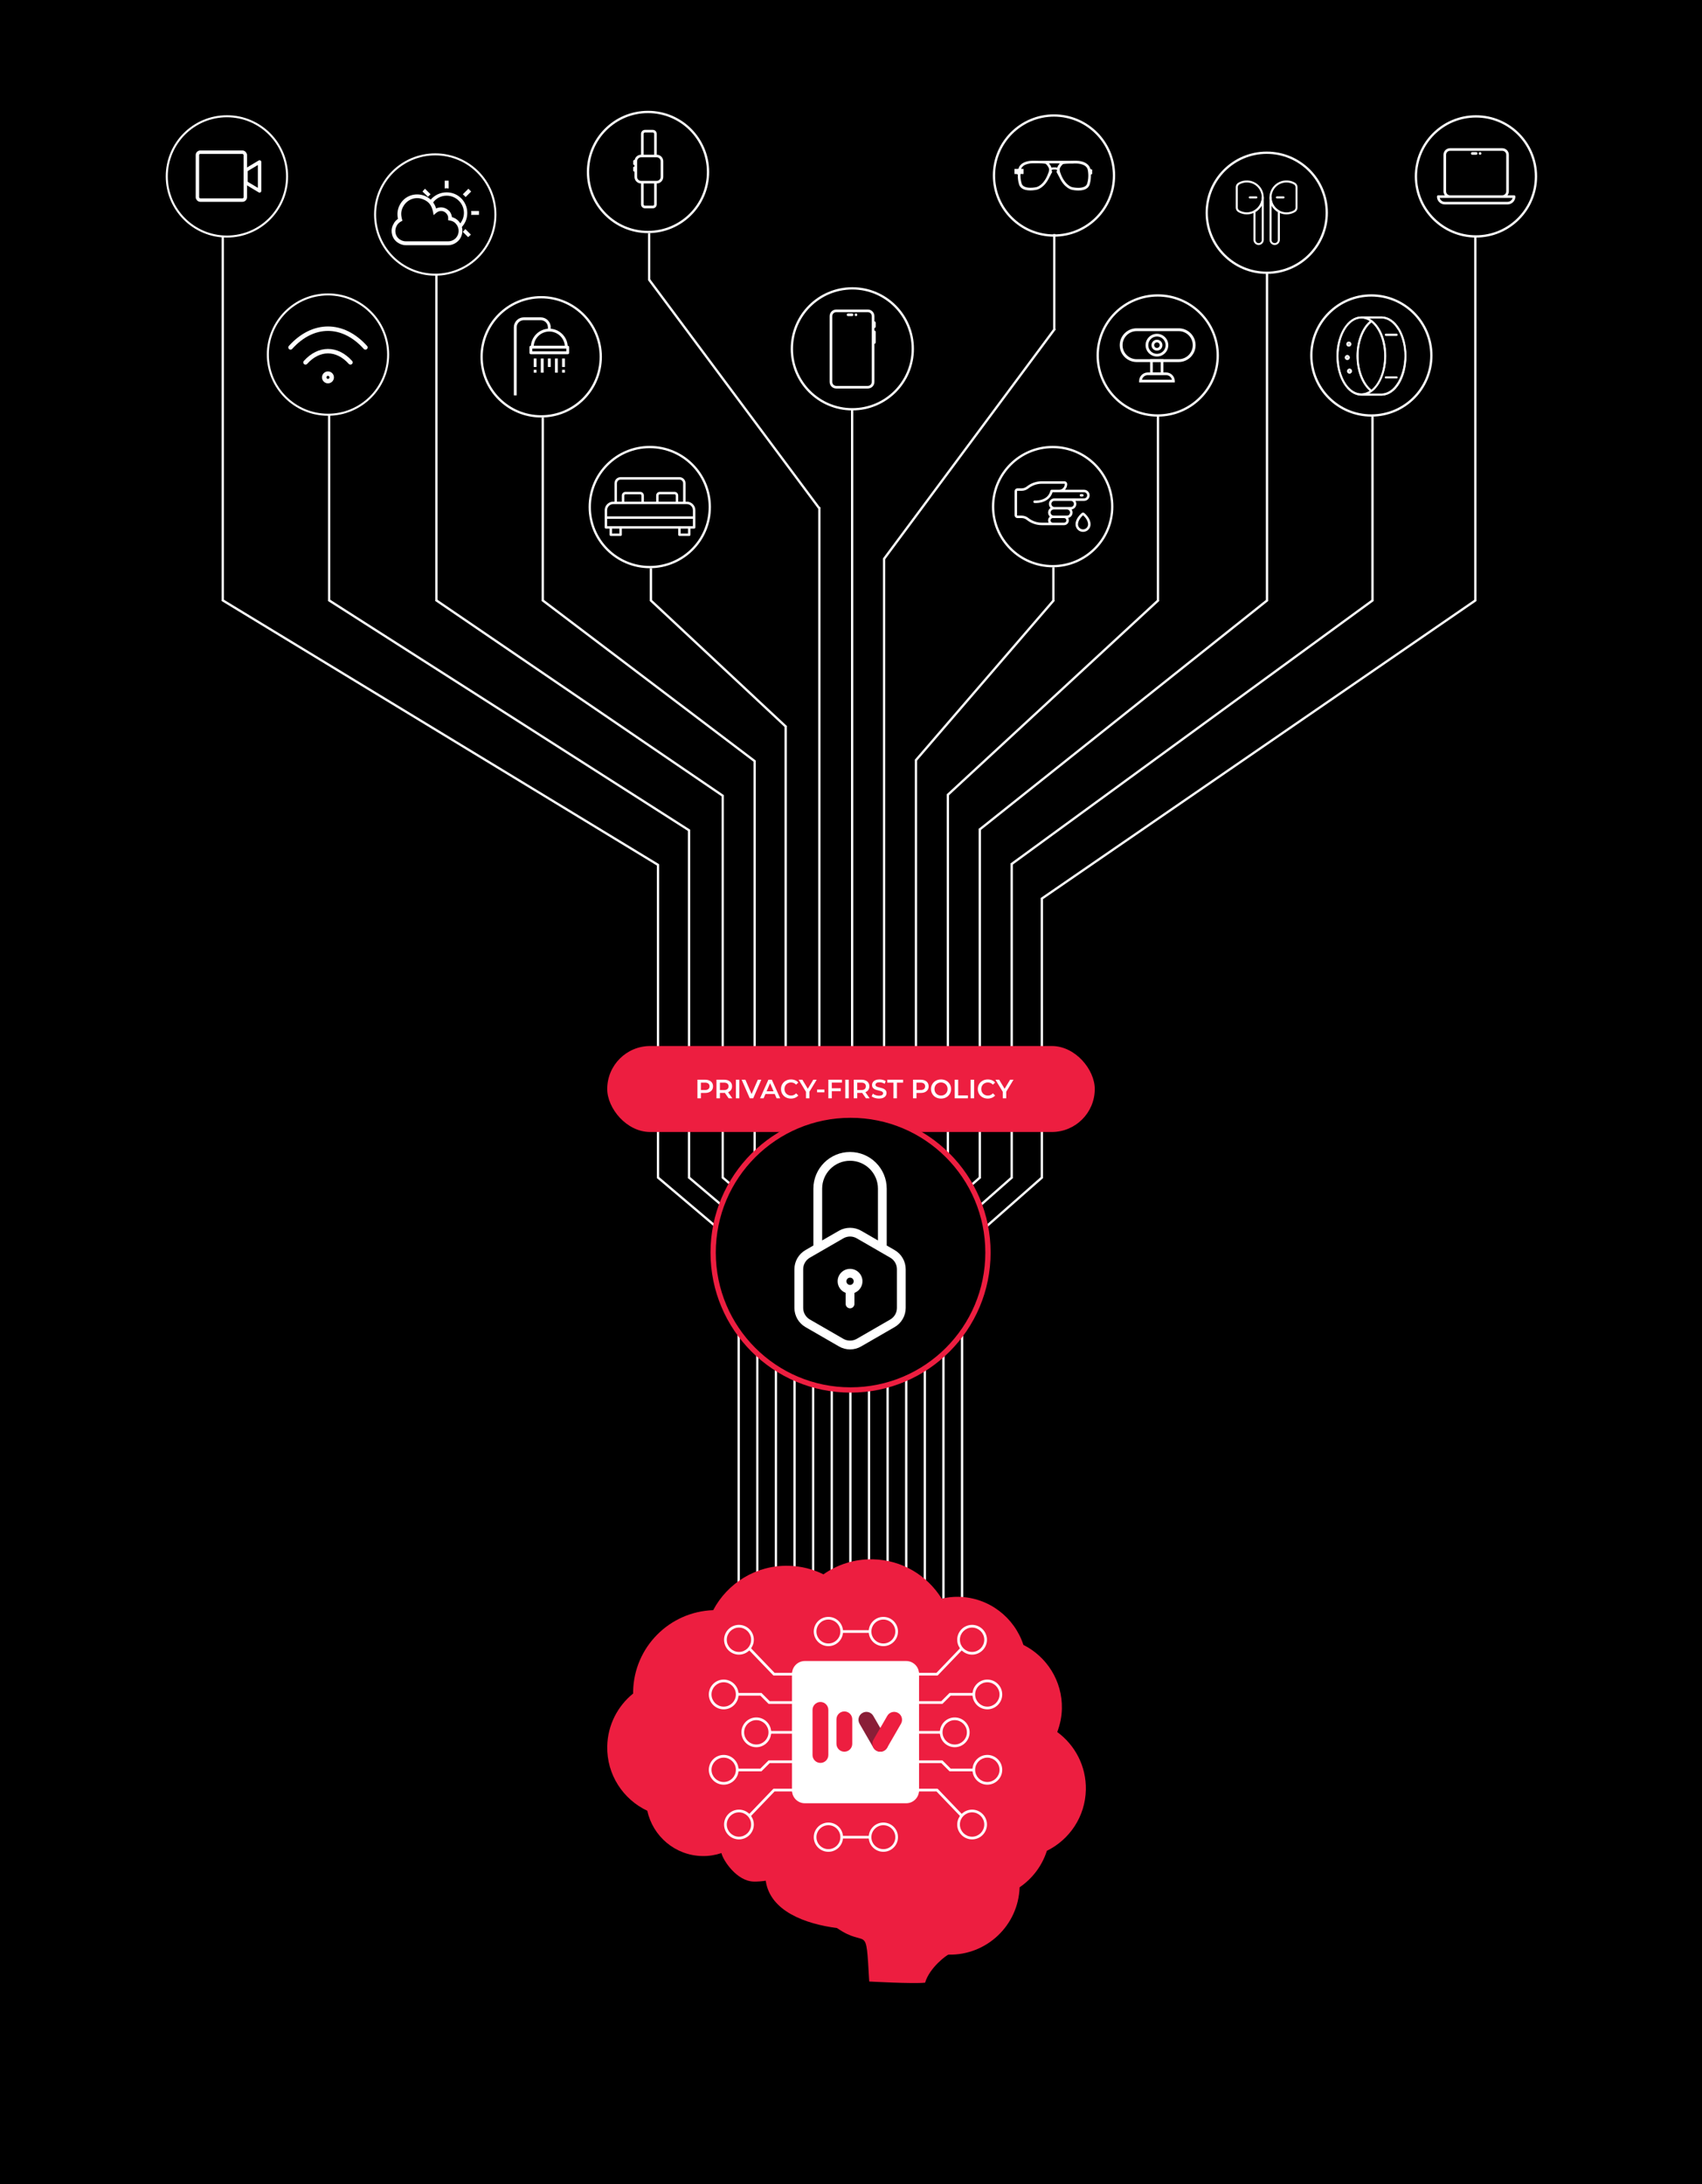 <svg width="1920" height="2464" viewBox="0 0 1920 2464" fill="none" xmlns="http://www.w3.org/2000/svg">
<rect width="1920" height="2464" fill="black"/>
<circle cx="610.497" cy="402.497" r="67.203" stroke="white" stroke-width="2.588"/>
<path d="M619.659 370.8C608.191 370.8 598.859 380.132 598.859 391.6H602.059C602.059 381.861 609.92 374 619.659 374C629.399 374 637.259 381.861 637.259 391.6H640.459C640.459 380.132 631.128 370.8 619.659 370.8Z" fill="white"/>
<path fill-rule="evenodd" clip-rule="evenodd" d="M590.856 358C584.69 358 579.656 363.034 579.656 369.2V446H582.856V369.2C582.856 364.763 586.419 361.2 590.856 361.2H610.056C614.493 361.2 618.056 364.763 618.056 369.2V372.4H621.256V369.2C621.256 363.034 616.223 358 610.056 358H590.856Z" fill="white"/>
<path fill-rule="evenodd" clip-rule="evenodd" d="M598.858 390C598.432 390 598.024 390.169 597.724 390.471C597.424 390.772 597.256 391.181 597.258 391.606L597.283 398.006C597.286 398.887 598.001 399.599 598.883 399.6H640.457C640.883 399.599 641.291 399.43 641.591 399.129C641.891 398.827 642.059 398.419 642.057 397.994L642.032 391.594C642.029 390.712 641.314 390 640.432 390L598.858 390ZM600.464 393.2H638.839L638.851 396.4H600.476L600.464 393.2Z" fill="white"/>
<path fill-rule="evenodd" clip-rule="evenodd" d="M634.055 404.4V414H637.255V404.4H634.055Z" fill="white"/>
<path fill-rule="evenodd" clip-rule="evenodd" d="M626.055 404.4V420.4H629.255V404.4H626.055Z" fill="white"/>
<path fill-rule="evenodd" clip-rule="evenodd" d="M618.055 404.4V414H621.255V404.4H618.055Z" fill="white"/>
<path fill-rule="evenodd" clip-rule="evenodd" d="M610.055 404.4V420.4H613.255V404.4H610.055Z" fill="white"/>
<path fill-rule="evenodd" clip-rule="evenodd" d="M602.055 404.4V414H605.255V404.4H602.055Z" fill="white"/>
<path fill-rule="evenodd" clip-rule="evenodd" d="M634.055 417.2V420.4H637.255V417.2H634.055Z" fill="white"/>
<path fill-rule="evenodd" clip-rule="evenodd" d="M602.055 417.204V420.404H605.255V417.204H602.055Z" fill="white"/>
<circle cx="1187.5" cy="571.497" r="67.203" stroke="white" stroke-width="2.588"/>
<path d="M1200.4 592.418C1201.66 592.418 1202.87 591.971 1203.84 591.154C1204.8 590.338 1205.45 589.204 1205.66 587.953C1205.88 586.702 1205.65 585.414 1205.02 584.317C1207.05 583.897 1208.74 582.482 1209.52 580.544C1210.3 578.607 1210.07 576.403 1208.91 574.671C1211.01 574.36 1212.8 572.989 1213.67 571.037C1214.53 569.084 1214.35 566.82 1213.18 565.034H1223C1225.22 565.034 1227.27 563.841 1228.37 561.903C1229.48 559.966 1229.48 557.579 1228.37 555.642C1227.27 553.704 1225.22 552.511 1223 552.511H1201.34C1202.98 550.795 1203.9 548.499 1203.9 546.11C1203.9 545.264 1203.56 544.454 1202.97 543.856C1202.38 543.258 1201.57 542.922 1200.73 542.921H1175.09C1168.98 542.929 1163.05 545.016 1158.26 548.845C1156.63 550.152 1154.6 550.864 1152.52 550.866H1147.84C1146.96 550.867 1146.12 551.22 1145.5 551.847C1144.88 552.474 1144.53 553.324 1144.53 554.21V581.12C1144.53 582.006 1144.88 582.856 1145.5 583.482C1146.12 584.108 1146.96 584.461 1147.84 584.463H1152.52C1154.6 584.465 1156.62 585.177 1158.26 586.483C1163.05 590.317 1168.98 592.408 1175.1 592.416L1200.4 592.418ZM1200.4 589.605H1187.67C1186.76 589.605 1185.92 589.114 1185.46 588.316C1185.01 587.518 1185.01 586.536 1185.46 585.738C1185.92 584.941 1186.76 584.449 1187.67 584.449H1200.4C1201.31 584.449 1202.15 584.941 1202.61 585.738C1203.07 586.536 1203.07 587.519 1202.61 588.316C1202.15 589.114 1201.31 589.605 1200.4 589.605ZM1203.78 581.63H1188.53C1187.33 581.602 1186.23 580.939 1185.64 579.886C1185.05 578.832 1185.05 577.542 1185.64 576.488C1186.23 575.434 1187.33 574.772 1188.53 574.744H1203.78C1204.98 574.772 1206.07 575.434 1206.67 576.488C1207.26 577.542 1207.26 578.832 1206.67 579.886C1206.07 580.94 1204.98 581.602 1203.78 581.63ZM1211.42 568.478C1211.42 569.39 1211.06 570.265 1210.42 570.91C1209.78 571.555 1208.91 571.918 1208.01 571.919H1189.45C1188.23 571.919 1187.11 571.263 1186.5 570.197C1185.89 569.133 1185.89 567.821 1186.5 566.755C1187.11 565.691 1188.23 565.034 1189.45 565.034H1208H1208C1208.91 565.034 1209.78 565.397 1210.42 566.042C1211.06 566.688 1211.42 567.565 1211.42 568.478L1211.42 568.478ZM1159.99 584.275C1157.87 582.575 1155.23 581.65 1152.52 581.649H1147.84C1147.55 581.647 1147.32 581.412 1147.32 581.124V554.211C1147.32 554.072 1147.38 553.939 1147.47 553.84C1147.57 553.742 1147.7 553.686 1147.84 553.685H1152.52C1155.23 553.684 1157.87 552.759 1159.99 551.059C1164.29 547.62 1169.61 545.745 1175.1 545.738H1200.74C1200.84 545.738 1200.93 545.777 1201 545.848C1201.07 545.918 1201.11 546.013 1201.11 546.113C1201.11 547.809 1200.44 549.435 1199.26 550.634C1198.07 551.834 1196.46 552.51 1194.78 552.513H1186.29C1185.65 552.512 1185.09 552.954 1184.94 553.584C1183.7 558.649 1180.4 562.04 1175.13 563.665C1172.56 564.429 1169.88 564.746 1167.21 564.603C1166.44 564.535 1165.76 565.108 1165.69 565.885C1165.63 566.662 1166.19 567.348 1166.96 567.417C1169.96 567.595 1172.97 567.247 1175.85 566.389C1181.72 564.607 1185.67 560.797 1187.35 555.333H1223C1224.22 555.333 1225.34 555.989 1225.95 557.054C1226.56 558.119 1226.56 559.431 1225.95 560.496C1225.34 561.561 1224.22 562.217 1223 562.217H1189.45C1187.8 562.216 1186.21 562.882 1185.05 564.067C1183.88 565.253 1183.24 566.858 1183.25 568.527C1183.27 570.197 1183.94 571.791 1185.12 572.956C1183.53 574.018 1182.5 575.764 1182.35 577.689C1182.2 579.614 1182.94 581.501 1184.35 582.803C1183.37 583.593 1182.69 584.707 1182.44 585.95C1182.19 587.194 1182.38 588.486 1182.98 589.601H1175.1C1169.62 589.593 1164.29 587.716 1160 584.275L1159.99 584.275Z" fill="white"/>
<path d="M1219.31 560.181H1220.83C1221.22 560.21 1221.6 560.074 1221.89 559.808C1222.17 559.541 1222.33 559.166 1222.33 558.774C1222.33 558.383 1222.17 558.008 1221.89 557.741C1221.6 557.474 1221.22 557.339 1220.83 557.368H1219.31C1218.58 557.421 1218.02 558.035 1218.02 558.774C1218.02 559.513 1218.58 560.127 1219.31 560.181Z" fill="white"/>
<path d="M1223.04 578.624C1222.3 578.004 1221.23 578.004 1220.49 578.624C1218.8 580.04 1213.29 585.15 1213.29 591.44H1213.29C1213.29 594.499 1214.91 597.324 1217.53 598.853C1220.15 600.382 1223.38 600.382 1226.01 598.853C1228.63 597.324 1230.24 594.499 1230.24 591.44C1230.24 585.151 1224.73 580.04 1223.04 578.624H1223.04ZM1221.77 597.195C1220.26 597.192 1218.81 596.585 1217.75 595.508C1216.68 594.431 1216.08 592.97 1216.08 591.447C1216.08 590.564 1216.36 586.022 1221.77 581.237C1227.17 586.023 1227.45 590.564 1227.45 591.447C1227.45 592.969 1226.85 594.427 1225.78 595.503C1224.72 596.579 1223.27 597.185 1221.77 597.187L1221.77 597.195Z" fill="white"/>
<circle cx="961.5" cy="393.5" r="68.206" stroke="white" stroke-width="2.588"/>
<path d="M987.898 368.484V364.027C987.898 363.633 987.741 363.255 987.463 362.976C987.184 362.698 986.806 362.541 986.412 362.541V356.599C986.41 354.63 985.627 352.742 984.234 351.349C982.842 349.957 980.954 349.174 978.984 349.171H943.33C941.361 349.174 939.473 349.957 938.08 351.349C936.688 352.742 935.905 354.63 935.902 356.599V430.878C935.905 432.847 936.688 434.736 938.08 436.128C939.473 437.52 941.361 438.304 943.33 438.306H978.984C980.954 438.304 982.842 437.52 984.234 436.128C985.627 434.736 986.41 432.847 986.412 430.878V387.796C986.806 387.796 987.184 387.64 987.463 387.361C987.741 387.083 987.898 386.705 987.898 386.311V374.426C987.898 374.032 987.741 373.654 987.463 373.375C987.184 373.097 986.806 372.94 986.412 372.94V369.969C986.806 369.969 987.184 369.813 987.463 369.534C987.741 369.256 987.898 368.878 987.898 368.484ZM983.441 430.878C983.441 432.06 982.972 433.194 982.136 434.03C981.3 434.865 980.166 435.335 978.985 435.335H943.33C942.149 435.335 941.014 434.866 940.179 434.03C939.343 433.194 938.874 432.06 938.874 430.878V356.599C938.874 355.417 939.343 354.283 940.179 353.447C941.015 352.612 942.149 352.142 943.33 352.142H978.985C980.166 352.142 981.301 352.612 982.136 353.447C982.972 354.283 983.441 355.417 983.441 356.599V430.878Z" fill="white"/>
<path d="M961.157 353.628H956.7C955.88 353.628 955.215 354.293 955.215 355.114C955.215 355.934 955.88 356.599 956.7 356.599H961.157C961.978 356.599 962.643 355.934 962.643 355.114C962.643 354.293 961.978 353.628 961.157 353.628Z" fill="white"/>
<path d="M967.1 355.114C967.1 355.934 966.435 356.599 965.614 356.599C964.794 356.599 964.129 355.934 964.129 355.114C964.129 354.293 964.794 353.628 965.614 353.628C966.435 353.628 967.1 354.293 967.1 355.114Z" fill="white"/>
<circle cx="1429" cy="240" r="67.706" stroke="white" stroke-width="2.588"/>
<path d="M1437.98 276.36C1436.44 276.363 1434.96 275.752 1433.86 274.662C1432.77 273.571 1432.16 272.091 1432.16 270.547V222.69C1432.16 222.062 1432.67 221.553 1433.29 221.553C1433.92 221.553 1434.43 222.062 1434.43 222.69C1434.43 225.714 1435.25 228.682 1436.79 231.283C1438.33 233.885 1440.54 236.025 1443.19 237.478C1443.55 237.681 1443.77 238.065 1443.77 238.479V270.546C1443.77 272.085 1443.17 273.562 1442.08 274.652C1440.99 275.743 1439.52 276.357 1437.98 276.36V276.36H1437.98ZM1434.4 231.745V270.547C1434.34 271.518 1434.69 272.47 1435.36 273.177C1436.03 273.884 1436.96 274.285 1437.93 274.285C1438.9 274.285 1439.83 273.884 1440.5 273.177C1441.17 272.47 1441.52 271.518 1441.46 270.547V239.138C1438.48 237.359 1436.04 234.803 1434.4 231.745L1434.4 231.745Z" fill="white"/>
<path d="M1451.27 241.836C1445.31 241.844 1439.68 239.076 1436.05 234.347C1432.42 229.618 1431.2 223.467 1432.75 217.71C1434.3 211.954 1438.45 207.249 1443.96 204.982C1449.47 202.716 1455.73 203.148 1460.88 206.15C1462.63 207.197 1463.71 209.091 1463.7 211.132V234.271C1463.71 236.314 1462.64 238.209 1460.88 239.253C1457.96 240.947 1454.64 241.838 1451.27 241.835L1451.27 241.836ZM1451.27 205.832C1450.63 205.831 1449.99 205.865 1449.36 205.934C1445.57 206.365 1442.05 208.06 1439.35 210.743C1436.65 213.427 1434.93 216.943 1434.48 220.722C1433.9 225.509 1435.43 230.311 1438.65 233.895C1441.85 237.496 1446.43 239.564 1451.25 239.583C1454.22 239.59 1457.14 238.805 1459.71 237.308C1460.24 236.998 1460.68 236.554 1460.98 236.021C1461.28 235.487 1461.43 234.883 1461.43 234.27V211.132C1461.44 209.898 1460.8 208.748 1459.74 208.106C1457.17 206.607 1454.25 205.821 1451.27 205.831L1451.27 205.832V205.832Z" fill="white"/>
<path d="M1419.84 276.361C1418.29 276.361 1416.82 275.748 1415.73 274.658C1414.64 273.568 1414.02 272.089 1414.02 270.547V238.48C1414.02 238.064 1414.25 237.679 1414.62 237.479C1417.26 236.022 1419.47 233.881 1421.01 231.281C1422.55 228.679 1423.36 225.713 1423.36 222.691C1423.36 222.063 1423.87 221.554 1424.5 221.554C1425.13 221.554 1425.64 222.063 1425.64 222.691V270.548C1425.64 272.088 1425.03 273.565 1423.94 274.655C1422.85 275.744 1421.38 276.358 1419.84 276.361L1419.84 276.361ZM1416.3 239.14V270.548C1416.24 271.52 1416.59 272.471 1417.26 273.179C1417.93 273.886 1418.86 274.287 1419.83 274.287C1420.8 274.287 1421.73 273.886 1422.4 273.179C1423.07 272.471 1423.42 271.52 1423.36 270.548V231.747C1421.72 234.806 1419.28 237.362 1416.3 239.141L1416.3 239.14Z" fill="white"/>
<path d="M1406.49 241.835C1403.11 241.834 1399.8 240.939 1396.88 239.241C1395.13 238.199 1394.05 236.309 1394.06 234.27V211.132C1394.05 209.09 1395.13 207.197 1396.88 206.15C1402.03 203.164 1408.27 202.744 1413.77 205.012C1419.27 207.28 1423.41 211.979 1424.95 217.724C1426.5 223.47 1425.29 229.609 1421.67 234.333C1418.05 239.058 1412.44 241.83 1406.49 241.835V241.835H1406.49ZM1398.03 208.106C1396.97 208.742 1396.32 209.894 1396.33 211.132V234.27C1396.32 235.505 1396.97 236.653 1398.03 237.285C1400.6 238.781 1403.52 239.566 1406.49 239.56C1411.31 239.541 1415.89 237.473 1419.08 233.872C1422.31 230.288 1423.83 225.487 1423.26 220.7C1422.59 215.055 1419.13 210.126 1414.05 207.588C1408.96 205.05 1402.94 205.245 1398.03 208.106L1398.03 208.106V208.106Z" fill="white"/>
<path d="M1447.91 223.828H1440.48C1439.85 223.828 1439.34 223.319 1439.34 222.691C1439.34 222.063 1439.85 221.553 1440.48 221.553H1447.91C1448.53 221.553 1449.04 222.063 1449.04 222.691C1449.04 223.319 1448.53 223.828 1447.91 223.828Z" fill="white"/>
<path d="M1417.28 223.828H1409.85C1409.22 223.828 1408.71 223.319 1408.71 222.691C1408.71 222.063 1409.22 221.553 1409.85 221.553H1417.28C1417.9 221.553 1418.41 222.063 1418.41 222.691C1418.41 223.319 1417.9 223.828 1417.28 223.828Z" fill="white"/>
<circle cx="1547" cy="401" r="67.706" stroke="white" stroke-width="2.588"/>
<path d="M1521.61 390.792C1520.11 390.792 1518.99 389.542 1518.99 388.168C1518.99 386.669 1520.24 385.544 1521.61 385.544C1522.99 385.544 1524.24 386.794 1524.24 388.168C1524.24 389.543 1523.11 390.792 1521.61 390.792ZM1521.61 387.293C1521.11 387.293 1520.86 387.668 1520.86 388.043C1520.86 388.543 1521.24 388.793 1521.61 388.793C1521.99 388.793 1522.36 388.418 1522.36 388.043C1522.36 387.668 1521.99 387.293 1521.61 387.293Z" fill="white" stroke="white" stroke-width="0.5"/>
<path d="M1519.86 405.909C1518.36 405.909 1517.24 404.66 1517.24 403.286C1517.24 401.912 1518.49 400.662 1519.86 400.662C1521.24 400.662 1522.49 401.912 1522.49 403.286C1522.49 404.661 1521.36 405.909 1519.86 405.909ZM1519.86 402.411C1519.36 402.411 1519.11 402.786 1519.11 403.161C1519.11 403.536 1519.49 403.911 1519.86 403.911C1520.24 403.911 1520.61 403.536 1520.61 403.161C1520.61 402.786 1520.36 402.411 1519.86 402.411Z" fill="white" stroke="white" stroke-width="0.5"/>
<path d="M1522.36 421.275C1520.86 421.275 1519.74 420.026 1519.74 418.652C1519.74 417.278 1520.99 416.028 1522.36 416.028C1523.74 416.028 1524.99 417.278 1524.99 418.652C1524.99 420.026 1523.86 421.275 1522.36 421.275ZM1522.36 417.777C1521.86 417.777 1521.61 418.152 1521.61 418.527C1521.61 418.902 1521.99 419.277 1522.36 419.277C1522.74 419.277 1523.11 418.902 1523.11 418.527C1523.11 418.152 1522.86 417.777 1522.36 417.777Z" fill="white" stroke="white" stroke-width="0.5"/>
<path d="M1575.34 378.671H1563.47C1562.97 378.671 1562.47 378.296 1562.47 377.672C1562.47 377.048 1562.84 376.673 1563.47 376.673H1575.34C1575.84 376.673 1576.34 377.048 1576.34 377.672C1576.34 378.297 1575.96 378.671 1575.34 378.671Z" fill="white" stroke="white" stroke-width="0.5"/>
<path d="M1575.34 426.773H1563.47C1562.97 426.773 1562.47 426.399 1562.47 425.774C1562.47 425.15 1562.84 424.775 1563.47 424.775H1575.34C1575.84 424.775 1576.34 425.15 1576.34 425.774C1576.34 426.399 1575.96 426.773 1575.34 426.773Z" fill="white" stroke="white" stroke-width="0.5"/>
<path fill-rule="evenodd" clip-rule="evenodd" d="M1558.97 357.184H1535.73C1520.36 357.184 1507.87 377.173 1507.87 401.661C1507.87 426.15 1520.36 446.139 1535.73 446.139H1558.97C1574.34 445.639 1586.33 426.149 1586.33 401.661C1586.33 377.172 1574.34 357.684 1558.97 357.184ZM1557.09 430.021C1561.09 422.275 1563.59 412.405 1563.59 401.535C1563.59 390.79 1561.22 380.919 1557.22 373.173L1556.81 372.394L1556.51 371.867L1556.22 371.425C1552.85 365.679 1548.6 361.431 1543.85 359.056H1558.97C1565.84 359.306 1572.09 363.929 1576.71 371.425L1577.06 371.942L1577.36 372.318L1577.83 373.048C1581.96 380.669 1584.58 390.664 1584.58 401.534C1584.46 412.529 1581.83 422.525 1577.71 430.021L1577.71 430.021L1577.44 430.523L1577.06 431.201L1576.58 431.894C1572.09 439.265 1565.84 443.887 1558.97 444.138H1543.73C1548.6 441.765 1552.85 437.391 1556.22 431.644C1556.21 431.652 1556.43 431.201 1556.43 431.201L1556.84 430.448L1557.09 430.021ZM1547.1 439.891C1538.23 432.77 1532.36 417.778 1532.36 401.66C1532.36 385.418 1538.1 370.552 1547.1 363.429C1555.72 370.301 1561.72 384.918 1561.72 401.66C1561.72 418.402 1555.72 433.02 1547.1 439.891ZM1509.74 401.66C1509.74 378.172 1521.36 359.056 1535.73 359.056C1539.23 359.056 1542.48 360.181 1545.47 362.18C1536.35 369.801 1530.48 385.044 1530.48 401.535C1530.48 418.026 1536.35 433.394 1545.47 440.89C1542.47 442.889 1539.1 444.013 1535.73 444.013C1521.36 444.139 1509.74 425.148 1509.74 401.66Z" fill="white" stroke="white" stroke-width="0.5"/>
<circle cx="1189" cy="198" r="67.706" stroke="white" stroke-width="2.588"/>
<path d="M1229.89 190.177C1228.85 186.59 1225.93 183.947 1221.4 182.437C1218.09 181.398 1214.88 181.304 1214.03 181.304H1211.2C1209.69 181.304 1208.18 181.304 1206.58 181.398L1172.22 181.399C1170.71 181.399 1169.1 181.305 1167.59 181.305H1164.76C1163.91 181.305 1160.7 181.399 1157.4 182.437C1152.96 183.853 1150.03 186.496 1148.9 190.178C1148.81 190.367 1148.43 191.122 1146.73 191.311V196.219C1146.73 196.219 1147.58 196.313 1148.15 196.974C1148.05 200.089 1148.34 204.053 1149.56 208.018C1150.51 211.133 1153.53 214.814 1162.31 214.814C1165.89 214.814 1169.01 214.153 1169.38 214.059C1170.23 213.87 1178.35 212.076 1184.02 199.428V199.522L1187.04 193.764C1187.04 193.764 1186.85 193.292 1186.28 192.725C1186.28 192.442 1186.38 192.159 1186.38 191.876C1186.56 191.593 1187.32 191.215 1189.4 191.215C1191.57 191.215 1192.23 191.592 1192.42 191.876C1192.42 192.159 1192.51 192.442 1192.51 192.725C1191.85 193.292 1191.76 193.764 1191.76 193.764L1194.78 199.522V199.333C1200.35 212.171 1208.56 213.965 1209.41 214.154C1209.79 214.248 1212.9 214.909 1216.49 214.909C1225.27 214.909 1228.29 211.228 1229.23 208.113C1230.46 204.148 1230.74 200.184 1230.65 197.069C1231.21 196.502 1232.06 196.313 1232.06 196.313V191.31C1230.36 191.121 1229.99 190.272 1229.89 190.177L1229.89 190.177H1229.89ZM1183.45 190.838C1183.45 192.726 1182.98 194.143 1182.98 194.143C1181.47 198.578 1178.73 204.714 1174.01 208.49C1171.18 210.756 1169.01 211.133 1169.01 211.133H1168.91C1168.91 211.133 1165.89 211.794 1162.4 211.794C1159.85 211.794 1157.77 211.417 1156.17 210.756C1154.28 210 1153.05 208.773 1152.49 207.074C1150.03 199.24 1151.73 191.405 1151.83 190.933C1153.71 184.419 1163.63 184.23 1164.76 184.23H1172.03C1177.31 184.324 1179.2 184.702 1179.67 184.797C1183.07 188.101 1183.26 190.082 1183.35 190.461L1183.45 190.838H1183.45ZM1189.4 188.762C1189.11 188.762 1187.23 188.668 1186.19 189.139C1185.81 188.007 1185.05 186.402 1183.36 184.325H1195.53C1193.83 186.308 1192.98 187.912 1192.7 189.139C1191.57 188.668 1189.77 188.762 1189.4 188.762H1189.4ZM1226.4 207.169C1225.83 208.867 1224.7 210.095 1222.72 210.85C1221.11 211.511 1218.94 211.888 1216.49 211.888C1212.99 211.888 1209.97 211.227 1209.97 211.227H1209.88C1209.88 211.227 1207.61 210.85 1204.88 208.584C1200.16 204.714 1197.33 198.673 1195.91 194.236C1195.91 194.236 1195.44 192.821 1195.44 190.932V190.743C1195.44 190.46 1195.63 188.383 1199.12 185.079C1199.59 184.985 1201.48 184.607 1206.76 184.513H1210.92V184.419H1214.03C1215.17 184.419 1225.08 184.608 1226.96 191.121C1227.15 191.499 1228.85 199.334 1226.4 207.168L1226.4 207.169V207.169Z" fill="white"/>
<path d="M1154.65 190.603H1144.41V196.296H1154.65V190.603Z" fill="white"/>
<circle cx="491" cy="242" r="67.861" stroke="white" stroke-width="2.278"/>
<path d="M509.856 244.916C512.995 245.858 515.819 247.427 517.703 249.938C523.038 255.901 522.724 265.003 517.703 270.965C514.564 274.418 510.17 276.615 505.463 276.615H457.758C453.678 276.615 449.598 274.732 446.773 272.221C441.123 266.885 440.182 258.411 444.262 252.134C445.203 249.937 447.086 248.368 448.97 246.798C447.714 241.463 448.342 235.813 451.167 230.791C456.502 220.748 468.742 216.667 479.414 221.061C485.377 223.572 490.085 228.594 491.968 235.185C493.851 234.243 495.734 233.929 497.617 233.929C501.383 233.929 504.836 235.812 507.347 238.637C508.602 240.52 509.544 242.403 509.858 244.914L509.856 244.916ZM514.564 252.763C512.053 249.624 509.229 248.997 505.463 248.369C505.777 245.544 505.777 243.347 503.58 240.836C502.01 238.953 499.814 238.012 497.617 238.012C493.851 238.012 491.654 240.523 489.143 242.72C487.887 234.56 486.004 228.282 477.216 224.83C469.056 221.378 459.64 224.83 455.247 232.363C451.794 238.012 452.108 243.034 453.991 248.996C451.48 250.252 449.283 251.507 447.714 254.332C444.89 259.04 445.517 265.317 449.597 269.083C451.794 270.966 454.619 272.222 457.757 272.222H505.462C508.914 272.222 512.053 270.966 514.563 268.142C518.329 263.748 518.329 257.157 514.563 252.764L514.564 252.763Z" fill="white"/>
<path d="M524.922 258.412L531.199 264.689L528.061 267.513L522.098 261.55C523.039 260.609 523.981 259.353 524.922 258.412Z" fill="white"/>
<path d="M531.512 238.012H540.3V242.406H531.512C531.826 240.837 531.826 239.582 531.512 238.012Z" fill="white"/>
<path d="M522.098 219.181L528.375 212.904L531.513 216.042L525.236 222.319C524.295 221.064 523.039 220.122 522.098 219.181Z" fill="white"/>
<path d="M501.703 212.589V203.801H506.097V212.589C504.528 212.275 503.273 212.275 501.703 212.589Z" fill="white"/>
<path d="M482.863 222.005L476.586 216.042L479.41 212.904L485.687 219.181C484.746 220.122 483.49 221.064 482.863 222.005Z" fill="white"/>
<path fill-rule="evenodd" clip-rule="evenodd" d="M503.898 216.983C516.766 216.983 527.123 227.34 527.123 240.208C527.123 246.799 524.612 252.448 520.532 256.528C520.218 255.272 519.591 254.017 518.649 252.762C521.473 249.31 523.357 244.915 523.357 240.208C523.357 229.537 514.569 220.75 503.899 220.75C497.308 220.75 491.659 223.889 488.207 228.91C487.266 227.655 486.324 226.713 485.383 225.772C489.777 220.436 496.368 216.983 503.9 216.983L503.898 216.983Z" fill="white"/>
<circle cx="1665" cy="199" r="67.706" stroke="white" stroke-width="2.588"/>
<path d="M1708 220.29H1700.59C1701.57 219.022 1702.1 217.466 1702.1 215.866V174.568C1702.1 172.613 1701.32 170.739 1699.94 169.356C1698.56 167.974 1696.68 167.197 1694.73 167.194H1635.73C1633.78 167.196 1631.9 167.974 1630.52 169.356C1629.14 170.739 1628.36 172.613 1628.36 174.568V215.866C1628.36 217.466 1628.9 219.022 1629.87 220.29H1622.46C1621.64 220.29 1620.98 220.951 1620.98 221.765C1620.99 224.111 1621.92 226.361 1623.58 228.02C1625.24 229.679 1627.49 230.612 1629.83 230.615H1700.63C1702.98 230.612 1705.23 229.679 1706.88 228.02C1708.54 226.361 1709.48 224.111 1709.48 221.765C1709.48 221.374 1709.32 220.999 1709.05 220.722C1708.77 220.446 1708.39 220.29 1708 220.29H1708ZM1631.31 174.568C1631.31 173.395 1631.77 172.269 1632.6 171.44C1633.43 170.61 1634.56 170.144 1635.73 170.144H1694.73C1695.9 170.144 1697.03 170.61 1697.86 171.44C1698.69 172.269 1699.15 173.395 1699.15 174.568V215.866C1699.15 217.039 1698.69 218.165 1697.86 218.994C1697.03 219.824 1695.9 220.29 1694.73 220.29H1635.73C1634.56 220.29 1633.43 219.824 1632.6 218.994C1631.78 218.165 1631.31 217.039 1631.31 215.866L1631.31 174.568H1631.31ZM1700.63 227.665H1629.83C1628.53 227.664 1627.26 227.228 1626.22 226.428C1625.19 225.627 1624.45 224.506 1624.12 223.24H1706.34C1706.01 224.506 1705.27 225.627 1704.24 226.428C1703.21 227.228 1701.94 227.664 1700.63 227.665H1700.63Z" fill="white"/>
<path d="M1660.81 174.568H1665.24C1666.05 174.568 1666.71 173.908 1666.71 173.094C1666.71 172.279 1666.05 171.619 1665.24 171.619H1660.81C1660 171.619 1659.34 172.279 1659.34 173.094C1659.34 173.908 1660 174.568 1660.81 174.568Z" fill="white"/>
<path d="M1671.13 173.094C1671.13 173.908 1670.47 174.568 1669.65 174.568C1668.84 174.568 1668.18 173.908 1668.18 173.094C1668.18 172.279 1668.84 171.619 1669.65 171.619C1670.47 171.619 1671.13 172.279 1671.13 173.094Z" fill="white"/>
<circle cx="1306" cy="401" r="67.706" stroke="white" stroke-width="2.588"/>
<path d="M1329.7 408.401H1282.18C1271.69 408.401 1263.15 399.868 1263.15 389.379C1263.15 378.89 1271.69 370.356 1282.18 370.356H1329.7C1340.19 370.356 1348.73 378.89 1348.73 389.379C1348.73 399.868 1340.19 408.401 1329.7 408.401ZM1282.18 373.557C1273.45 373.557 1266.35 380.655 1266.35 389.379C1266.35 398.103 1273.45 405.2 1282.18 405.2H1329.7C1338.43 405.2 1345.52 398.103 1345.52 389.379C1345.52 380.655 1338.43 373.557 1329.7 373.557H1282.18Z" fill="white"/>
<path d="M1325.25 431.388H1285.03V429.871C1285.03 424.518 1289.39 420.163 1294.74 420.163H1315.54C1320.89 420.163 1325.25 424.518 1325.25 429.871V431.388ZM1288.24 428.354H1322.04C1321.35 425.402 1318.7 423.197 1315.54 423.197H1294.74C1291.58 423.197 1288.93 425.402 1288.24 428.354Z" fill="white"/>
<path d="M1305.13 402.197C1298.07 402.197 1292.32 396.447 1292.32 389.379C1292.32 382.311 1298.07 376.561 1305.13 376.561C1312.2 376.561 1317.95 382.311 1317.95 389.379C1317.95 396.447 1312.2 402.197 1305.13 402.197ZM1305.13 379.595C1299.74 379.595 1295.35 383.984 1295.35 389.379C1295.35 394.774 1299.74 399.162 1305.13 399.162C1310.53 399.162 1314.92 394.774 1314.92 389.379C1314.92 383.984 1310.53 379.595 1305.13 379.595Z" fill="white"/>
<path d="M1305.14 395.543C1301.74 395.543 1298.98 392.778 1298.98 389.378C1298.98 385.979 1301.74 383.213 1305.14 383.213C1308.54 383.213 1311.31 385.979 1311.31 389.378C1311.31 392.778 1308.54 395.543 1305.14 395.543ZM1305.14 386.247C1303.42 386.247 1302.01 387.652 1302.01 389.378C1302.01 391.105 1303.42 392.509 1305.14 392.509C1306.87 392.509 1308.27 391.105 1308.27 389.378C1308.27 387.652 1306.87 386.247 1305.14 386.247Z" fill="white"/>
<path d="M1312.36 423.197H1297.45V405.222H1312.36V423.197ZM1300.48 420.163H1309.33V408.256H1300.48V420.163Z" fill="white"/>
<circle cx="731" cy="194" r="67.706" stroke="white" stroke-width="2.588"/>
<path d="M740.849 174.526V150.928C740.849 149.754 740.383 148.628 739.553 147.799C738.723 146.969 737.597 146.503 736.424 146.503H727.575C726.401 146.503 725.275 146.969 724.446 147.799C723.617 148.628 723.15 149.754 723.15 150.928V174.526C721.447 174.529 719.796 175.121 718.479 176.202C717.162 177.282 716.259 178.785 715.923 180.455C715.874 180.442 715.826 180.432 715.776 180.426C714.961 180.426 714.301 181.086 714.301 181.9V184.85C714.301 185.241 714.456 185.617 714.733 185.893C715.009 186.17 715.385 186.325 715.776 186.325V187.8C714.961 187.8 714.301 188.46 714.301 189.275V192.225C714.301 192.616 714.456 192.991 714.733 193.268C715.009 193.544 715.385 193.7 715.776 193.7V199.599C715.778 201.554 716.556 203.429 717.938 204.812C719.321 206.194 721.195 206.971 723.15 206.974V230.572C723.15 231.746 723.616 232.872 724.446 233.701C725.276 234.531 726.402 234.997 727.575 234.997H736.424C737.598 234.997 738.724 234.531 739.553 233.701C740.383 232.871 740.849 231.745 740.849 230.572V206.974C742.804 206.971 744.678 206.194 746.061 204.812C747.443 203.429 748.221 201.554 748.223 199.599V181.9C748.221 179.945 747.443 178.071 746.061 176.688C744.678 175.306 742.804 174.529 740.849 174.526V174.526ZM726.1 150.928C726.1 150.113 726.76 149.453 727.575 149.453H736.424C736.815 149.453 737.191 149.608 737.467 149.885C737.744 150.161 737.899 150.536 737.899 150.928V174.526H726.1V150.928ZM737.899 230.572C737.899 230.963 737.744 231.339 737.467 231.615C737.191 231.892 736.815 232.047 736.424 232.047H727.575C726.76 232.047 726.1 231.387 726.1 230.572V206.974H737.899V230.572ZM745.274 199.599C745.274 200.773 744.807 201.899 743.978 202.728C743.148 203.558 742.022 204.024 740.849 204.024H723.15C721.977 204.024 720.851 203.558 720.021 202.728C719.192 201.899 718.725 200.773 718.725 199.599V181.901C718.725 180.727 719.192 179.601 720.021 178.772C720.851 177.942 721.977 177.476 723.15 177.476H740.849C742.022 177.476 743.148 177.942 743.978 178.772C744.807 179.601 745.274 180.727 745.274 181.901V199.599Z" fill="white"/>
<circle cx="256" cy="199" r="67.861" stroke="white" stroke-width="2.278"/>
<rect x="222.705" y="171.706" width="54.025" height="54.025" rx="3.233" stroke="white" stroke-width="3.88" stroke-linejoin="round"/>
<path d="M292.834 215.351L277.434 206.111V191.943L292.834 182.703V215.351Z" stroke="white" stroke-width="3.88" stroke-linejoin="round"/>
<mask id="path-60-inside-1_1072_31" fill="white">
<rect x="229.387" y="179.622" width="9.856" height="3.696" rx="1.293"/>
</mask>
<rect x="229.387" y="179.622" width="9.856" height="3.696" rx="1.293" stroke="white" stroke-width="3.696" stroke-linejoin="round" mask="url(#path-60-inside-1_1072_31)"/>
<circle cx="370" cy="400" r="67.861" stroke="white" stroke-width="2.278"/>
<path d="M327.734 391.924C353.081 363.759 386.876 363.759 412.223 391.924M344.632 408.821C359.84 391.924 380.117 391.924 395.325 408.821" stroke="white" stroke-width="5.017" stroke-linecap="round" stroke-linejoin="round"/>
<path d="M369.978 429.943C372.311 429.943 374.203 428.052 374.203 425.719C374.203 423.386 372.311 421.495 369.978 421.495C367.645 421.495 365.754 423.386 365.754 425.719C365.754 428.052 367.645 429.943 369.978 429.943Z" stroke="white" stroke-width="5.017" stroke-linecap="round" stroke-linejoin="round"/>
<circle cx="733" cy="572" r="67.706" stroke="white" stroke-width="2.588"/>
<path d="M682.133 575.582V594.936C682.133 595.71 682.742 596.318 683.515 596.318H687.663V603.231C687.663 604.004 688.271 604.613 689.045 604.613H700.104C700.878 604.613 701.486 604.004 701.486 603.231V596.318H765.076V603.231C765.076 604.004 765.684 604.613 766.458 604.613H777.518C778.291 604.613 778.9 604.004 778.9 603.231L778.901 596.318H783.048C783.822 596.318 784.43 595.71 784.43 594.936V575.582C784.43 570.246 780.089 565.906 774.753 565.906H773.371V545.17C773.371 541.354 770.275 538.257 766.459 538.257H700.104C696.288 538.257 693.191 541.354 693.191 545.17V565.906H691.809C686.473 565.906 682.133 570.246 682.133 575.582H682.133ZM698.722 601.847H690.428V596.318H698.722V601.847ZM776.135 601.847H767.841V596.318H776.135V601.847ZM781.665 593.553H684.896V585.258H781.663L781.665 593.553ZM695.956 545.17C695.956 542.875 697.808 541.023 700.103 541.023H766.458C768.753 541.023 770.605 542.875 770.605 545.17V565.906H765.076V558.994C765.076 556.699 763.224 554.847 760.929 554.847H744.34C742.045 554.847 740.193 556.699 740.193 558.994V565.906H726.369V558.994C726.369 556.699 724.517 554.847 722.222 554.847H705.633C703.338 554.847 701.486 556.699 701.486 558.994L701.485 565.906H695.956L695.956 545.17ZM762.311 558.994V565.906H742.957V558.994C742.957 558.22 743.565 557.612 744.339 557.612H760.928C761.703 557.612 762.311 558.22 762.311 558.994H762.311ZM723.604 558.994V565.906H704.25V558.994C704.25 558.22 704.859 557.612 705.633 557.612H722.221C722.996 557.612 723.604 558.22 723.604 558.994H723.604ZM691.808 568.67H774.752C778.568 568.67 781.665 571.767 781.665 575.583V582.495H684.897V575.583C684.897 571.767 687.993 568.67 691.809 568.67H691.808Z" fill="white"/>
<line x1="1664.29" y1="266" x2="1664.3" y2="678" stroke="white" stroke-width="2.59"/>
<line x1="732.295" y1="263" x2="732.295" y2="316" stroke="white" stroke-width="2.59"/>
<line x1="251.295" y1="266" x2="251.295" y2="678" stroke="white" stroke-width="2.59"/>
<line x1="961.295" y1="461" x2="961.295" y2="1259" stroke="white" stroke-width="2.59"/>
<line x1="997.295" y1="630" x2="997.295" y2="1294" stroke="white" stroke-width="2.59"/>
<line x1="1033.29" y1="857" x2="1033.3" y2="1308" stroke="white" stroke-width="2.59"/>
<line x1="1069.29" y1="896" x2="1069.3" y2="1259" stroke="white" stroke-width="2.59"/>
<line x1="1105.29" y1="935" x2="1105.3" y2="1259" stroke="white" stroke-width="2.59"/>
<line x1="1141.29" y1="974" x2="1141.3" y2="1259" stroke="white" stroke-width="2.59"/>
<line x1="1175.29" y1="1013" x2="1175.3" y2="1255" stroke="white" stroke-width="2.59"/>
<line x1="924.295" y1="572" x2="924.295" y2="1259" stroke="white" stroke-width="2.59"/>
<line x1="886.295" y1="819" x2="886.295" y2="1300" stroke="white" stroke-width="2.59"/>
<line x1="851.295" y1="858" x2="851.295" y2="1259" stroke="white" stroke-width="2.59"/>
<line x1="815.295" y1="897" x2="815.295" y2="1266" stroke="white" stroke-width="2.59"/>
<line x1="777.295" y1="936" x2="777.295" y2="1270" stroke="white" stroke-width="2.59"/>
<line x1="742.295" y1="975" x2="742.295" y2="1251" stroke="white" stroke-width="2.59"/>
<line x1="1189.29" y1="264" x2="1189.3" y2="372" stroke="white" stroke-width="2.59"/>
<line x1="1188.98" y1="676.845" x2="1032.98" y2="857.845" stroke="white" stroke-width="2.59"/>
<line x1="733.884" y1="677.054" x2="886.884" y2="820.054" stroke="white" stroke-width="2.59"/>
<line x1="1306.88" y1="676.951" x2="1068.88" y2="896.951" stroke="white" stroke-width="2.59"/>
<line x1="611.782" y1="676.968" x2="851.783" y2="858.968" stroke="white" stroke-width="2.59"/>
<line x1="491.73" y1="676.93" x2="815.73" y2="897.93" stroke="white" stroke-width="2.59"/>
<line x1="370.697" y1="676.909" x2="777.697" y2="936.909" stroke="white" stroke-width="2.59"/>
<line x1="250.673" y1="676.893" x2="742.673" y2="975.893" stroke="white" stroke-width="2.59"/>
<line x1="1429.81" y1="677.013" x2="1104.81" y2="936.013" stroke="white" stroke-width="2.59"/>
<line x1="1548.76" y1="677.046" x2="1140.76" y2="975.046" stroke="white" stroke-width="2.59"/>
<line x1="1664.73" y1="677.067" x2="1174.73" y2="1014.07" stroke="white" stroke-width="2.59"/>
<line x1="1190.04" y1="370.772" x2="997.04" y2="630.772" stroke="white" stroke-width="2.59"/>
<line x1="732.039" y1="315.227" x2="924.039" y2="573.227" stroke="white" stroke-width="2.59"/>
<line x1="1429.29" y1="308" x2="1429.3" y2="678" stroke="white" stroke-width="2.59"/>
<line x1="492.295" y1="309" x2="492.295" y2="678" stroke="white" stroke-width="2.59"/>
<line x1="1306.29" y1="469" x2="1306.3" y2="678" stroke="white" stroke-width="2.59"/>
<line x1="612.295" y1="471" x2="612.295" y2="678" stroke="white" stroke-width="2.59"/>
<line x1="1548.29" y1="470" x2="1548.3" y2="678" stroke="white" stroke-width="2.59"/>
<line x1="371.295" y1="467" x2="371.295" y2="678" stroke="white" stroke-width="2.59"/>
<line x1="1188.29" y1="640" x2="1188.3" y2="678" stroke="white" stroke-width="2.59"/>
<line x1="734.295" y1="641" x2="734.295" y2="678" stroke="white" stroke-width="2.59"/>
<line x1="1175.29" y1="1220" x2="1175.3" y2="1329" stroke="white" stroke-width="2.59"/>
<line x1="1085.29" y1="1502" x2="1085.3" y2="1816" stroke="white" stroke-width="2.59"/>
<line x1="1141.29" y1="1220" x2="1141.3" y2="1329" stroke="white" stroke-width="2.59"/>
<line x1="1064.29" y1="1502" x2="1064.3" y2="1816" stroke="white" stroke-width="2.59"/>
<line x1="1105.29" y1="1220" x2="1105.3" y2="1329" stroke="white" stroke-width="2.59"/>
<line x1="1043.29" y1="1502" x2="1043.3" y2="1816" stroke="white" stroke-width="2.59"/>
<line x1="851.295" y1="1220" x2="851.295" y2="1329" stroke="white" stroke-width="2.59"/>
<line x1="896.295" y1="1502" x2="896.295" y2="1816" stroke="white" stroke-width="2.59"/>
<line x1="917.295" y1="1502" x2="917.295" y2="1816" stroke="white" stroke-width="2.59"/>
<line x1="938.295" y1="1502" x2="938.295" y2="1816" stroke="white" stroke-width="2.59"/>
<line x1="815.295" y1="1220" x2="815.295" y2="1329" stroke="white" stroke-width="2.59"/>
<line x1="875.295" y1="1502" x2="875.295" y2="1816" stroke="white" stroke-width="2.59"/>
<line x1="777.295" y1="1220" x2="777.295" y2="1329" stroke="white" stroke-width="2.59"/>
<line x1="854.295" y1="1502" x2="854.295" y2="1816" stroke="white" stroke-width="2.59"/>
<line x1="742.295" y1="1220" x2="742.295" y2="1329" stroke="white" stroke-width="2.59"/>
<line x1="833.295" y1="1502" x2="833.295" y2="1816" stroke="white" stroke-width="2.59"/>
<line x1="1069.29" y1="1220" x2="1069.3" y2="1329" stroke="white" stroke-width="2.59"/>
<line x1="1022.29" y1="1502" x2="1022.29" y2="1816" stroke="white" stroke-width="2.59"/>
<line x1="1001.29" y1="1502" x2="1001.29" y2="1816" stroke="white" stroke-width="2.59"/>
<line x1="980.295" y1="1502" x2="980.295" y2="1816" stroke="white" stroke-width="2.59"/>
<line x1="959.295" y1="1502" x2="959.295" y2="1816" stroke="white" stroke-width="2.59"/>
<line x1="1175.86" y1="1327.97" x2="1041.86" y2="1445.97" stroke="white" stroke-width="2.59"/>
<line x1="741.837" y1="1328.01" x2="878.837" y2="1444.01" stroke="white" stroke-width="2.59"/>
<line x1="776.837" y1="1328.01" x2="913.837" y2="1444.01" stroke="white" stroke-width="2.59"/>
<line x1="814.844" y1="1328.02" x2="949.844" y2="1444.02" stroke="white" stroke-width="2.59"/>
<line x1="1141.86" y1="1327.97" x2="1007.86" y2="1445.97" stroke="white" stroke-width="2.59"/>
<line x1="1105.86" y1="1327.97" x2="971.856" y2="1445.97" stroke="white" stroke-width="2.59"/>
<path d="M1197.89 1927.46C1197.69 1936.78 1195.8 1945.64 1192.66 1953.87L1192.66 1953.87C1212.66 1968.52 1225.48 1992.32 1224.93 2018.98C1224.29 2049.37 1206.47 2075.33 1180.96 2087.89C1175.57 2104.85 1164.6 2119.24 1150.22 2129.03C1148.79 2171.98 1113.12 2205.91 1070.03 2205.01C1068.55 2204.98 1048.66 2219.35 1043.6 2236.63C1030.18 2238.12 980.566 2235.31 980.566 2235.31C978.528 2200.44 978.243 2191.71 973.854 2188.37C969.603 2185.14 961.501 2186.97 944.227 2175.02C909.153 2170.47 868.739 2156.31 863.805 2121.63C859.38 2122.3 854.869 2122.69 850.247 2122.59C831.406 2122.2 815.884 2099.13 813.827 2090.45C807.003 2092.72 799.712 2093.94 792.106 2093.78C761.531 2093.15 736.405 2071.39 730.23 2042.73C702.978 2029.91 684.349 2001.99 685.017 1969.94C685.52 1945.83 696.846 1924.51 714.23 1910.44C714.228 1910.21 714.225 1909.98 714.221 1909.74C714.213 1909.17 714.204 1908.59 714.216 1908.01C715.258 1858.07 755.219 1818.09 804.541 1816.4C820.539 1786.01 852.709 1765.57 889.383 1766.33C903.581 1766.63 916.961 1770.09 928.901 1775.99C944.645 1764.93 963.919 1758.59 984.637 1759.02C1017.56 1759.71 1046.14 1777.33 1062.29 1803.39C1068.44 1801.98 1074.84 1801.21 1081.43 1801.35C1115.75 1802.07 1144.4 1824.7 1154.49 1855.59C1180.74 1868.78 1198.54 1896.13 1197.89 1927.46Z" fill="#ED1E40"/>
<mask id="path-131-inside-2_1072_31" fill="white">
<path fill-rule="evenodd" clip-rule="evenodd" d="M1077.02 1935.43C1067.86 1935.43 1060.22 1942.02 1058.57 1950.69L1038.75 1950.7V1924.11H1063.99L1073.26 1914.85H1095.33C1096.92 1923.61 1104.59 1930.28 1113.8 1930.28C1124.16 1930.28 1132.59 1921.85 1132.59 1911.5C1132.59 1901.13 1124.16 1892.71 1113.8 1892.71C1104.71 1892.71 1097.11 1899.21 1095.39 1907.8H1070.35L1061.08 1917.07H1038.76V1892.15H1058.56L1085.02 1864.56C1088.22 1867.06 1092.22 1868.57 1096.59 1868.57C1106.95 1868.57 1115.37 1860.14 1115.37 1849.79C1115.37 1839.43 1106.95 1831 1096.59 1831C1086.23 1831 1077.8 1839.43 1077.8 1849.79C1077.8 1853.23 1078.75 1856.45 1080.38 1859.23L1055.56 1885.11H1038.45C1036.97 1877.51 1030.28 1871.78 1022.26 1871.78H907.946C899.913 1871.78 893.234 1877.51 891.747 1885.11H874.637L849.822 1859.23C851.449 1856.45 852.395 1853.23 852.395 1849.79C852.395 1839.43 843.965 1831 833.606 1831C823.247 1831 814.821 1839.43 814.821 1849.79C814.821 1860.15 823.248 1868.57 833.606 1868.57C837.97 1868.57 841.981 1867.06 845.173 1864.56L871.635 1892.15H891.438V1917.07H869.118L859.845 1907.8H834.805C833.085 1899.21 825.48 1892.71 816.386 1892.71C806.024 1892.71 797.597 1901.14 797.597 1911.5C797.597 1921.85 806.028 1930.28 816.386 1930.28C825.6 1930.28 833.27 1923.61 834.856 1914.85H856.929L866.198 1924.11H891.434L891.427 1950.7H871.614C869.96 1942.02 862.327 1935.43 853.171 1935.43C842.812 1935.43 834.382 1943.86 834.382 1954.22C834.382 1964.58 842.813 1973.01 853.171 1973.01C862.327 1973.01 869.963 1966.42 871.614 1957.74H891.43V1983.88H866.195L856.926 1993.15H834.852C833.267 1984.39 825.597 1977.72 816.383 1977.72C806.02 1977.72 797.594 1986.15 797.594 1996.5C797.594 2006.86 806.024 2015.29 816.383 2015.29C825.477 2015.29 833.082 2008.79 834.801 2000.2H859.842L869.114 1990.93H891.435V2015.85H871.632L845.17 2043.44C841.978 2040.94 837.967 2039.43 833.603 2039.43C823.244 2039.43 814.817 2047.86 814.817 2058.21C814.817 2068.57 823.244 2077 833.603 2077C843.961 2077 852.392 2068.57 852.392 2058.21C852.392 2054.77 851.443 2051.55 849.819 2048.77L874.633 2022.9H891.744C893.231 2030.49 899.91 2036.23 907.943 2036.23L1022.27 2036.22C1030.29 2036.22 1036.97 2030.49 1038.46 2022.89H1055.57L1080.38 2048.77C1078.76 2051.55 1077.81 2054.77 1077.81 2058.21C1077.81 2068.57 1086.24 2077 1096.6 2077C1106.95 2077 1115.38 2068.57 1115.38 2058.21C1115.38 2047.85 1106.95 2039.43 1096.6 2039.43C1092.23 2039.43 1088.22 2040.94 1085.02 2043.44L1058.57 2015.85H1038.76V1990.93H1061.08L1070.35 2000.2H1095.39C1097.11 2008.79 1104.72 2015.29 1113.81 2015.29C1124.17 2015.29 1132.59 2006.86 1132.59 1996.5C1132.59 1986.14 1124.17 1977.71 1113.81 1977.71C1104.59 1977.71 1096.92 1984.39 1095.34 1993.15H1073.26L1064 1983.88H1038.76V1957.74H1058.57C1060.23 1966.42 1067.86 1973 1077.02 1973C1087.38 1973 1095.8 1964.57 1095.8 1954.22C1095.8 1943.86 1087.37 1935.43 1077.02 1935.43ZM853.173 1942.48C846.699 1942.48 841.431 1947.75 841.431 1954.22C841.431 1960.7 846.699 1965.96 853.173 1965.96C859.648 1965.96 864.916 1960.69 864.916 1954.22C864.916 1947.75 859.648 1942.48 853.173 1942.48ZM804.643 1911.49C804.643 1905.02 809.912 1899.75 816.386 1899.75C822.86 1899.75 828.128 1905.02 828.128 1911.49C828.128 1917.97 822.86 1923.24 816.386 1923.24C809.911 1923.24 804.643 1917.97 804.643 1911.49ZM816.386 1984.77C809.912 1984.77 804.643 1990.04 804.643 1996.51C804.643 2002.99 809.911 2008.26 816.386 2008.26C822.86 2008.26 828.128 2002.99 828.128 1996.51C828.128 1990.04 822.86 1984.77 816.386 1984.77ZM1108.33 1849.79C1108.33 1856.26 1103.06 1861.53 1096.58 1861.53C1090.11 1861.53 1084.84 1856.26 1084.84 1849.79C1084.84 1843.31 1090.11 1838.04 1096.58 1838.04C1103.06 1838.04 1108.33 1843.31 1108.33 1849.79ZM833.6 1838.04C827.126 1838.04 821.858 1843.31 821.858 1849.78C821.858 1856.26 827.126 1861.53 833.6 1861.53C840.074 1861.53 845.343 1856.26 845.343 1849.78C845.343 1843.31 840.075 1838.04 833.6 1838.04ZM1125.54 1911.49C1125.54 1917.97 1120.27 1923.23 1113.8 1923.23C1107.33 1923.23 1102.06 1917.97 1102.06 1911.49C1102.06 1905.02 1107.33 1899.75 1113.8 1899.75C1120.27 1899.75 1125.54 1905.02 1125.54 1911.49ZM833.6 2046.48C827.126 2046.48 821.858 2051.75 821.858 2058.22C821.858 2064.7 827.126 2069.96 833.6 2069.96C840.074 2069.96 845.343 2064.69 845.343 2058.22C845.343 2051.74 840.075 2046.48 833.6 2046.48ZM1077.01 1965.97C1083.49 1965.97 1088.75 1960.7 1088.75 1954.22C1088.75 1947.75 1083.49 1942.48 1077.01 1942.48C1070.54 1942.48 1065.27 1947.75 1065.27 1954.22C1065.27 1960.7 1070.54 1965.97 1077.01 1965.97ZM1125.54 1996.51C1125.54 2002.99 1120.27 2008.25 1113.8 2008.25C1107.33 2008.25 1102.06 2002.99 1102.06 1996.51C1102.06 1990.04 1107.33 1984.76 1113.8 1984.76C1120.27 1984.76 1125.54 1990.04 1125.54 1996.51ZM1096.58 2069.96C1103.06 2069.96 1108.33 2064.69 1108.33 2058.21C1108.33 2051.74 1103.06 2046.48 1096.58 2046.48C1090.11 2046.48 1084.84 2051.74 1084.84 2058.21C1084.84 2064.69 1090.11 2069.96 1096.58 2069.96Z"/>
</mask>
<path fill-rule="evenodd" clip-rule="evenodd" d="M1077.02 1935.43C1067.86 1935.43 1060.22 1942.02 1058.57 1950.69L1038.75 1950.7V1924.11H1063.99L1073.26 1914.85H1095.33C1096.92 1923.61 1104.59 1930.28 1113.8 1930.28C1124.16 1930.28 1132.59 1921.85 1132.59 1911.5C1132.59 1901.13 1124.16 1892.71 1113.8 1892.71C1104.71 1892.71 1097.11 1899.21 1095.39 1907.8H1070.35L1061.08 1917.07H1038.76V1892.15H1058.56L1085.02 1864.56C1088.22 1867.06 1092.22 1868.57 1096.59 1868.57C1106.95 1868.57 1115.37 1860.14 1115.37 1849.79C1115.37 1839.43 1106.95 1831 1096.59 1831C1086.23 1831 1077.8 1839.43 1077.8 1849.79C1077.8 1853.23 1078.75 1856.45 1080.38 1859.23L1055.56 1885.11H1038.45C1036.97 1877.51 1030.28 1871.78 1022.26 1871.78H907.946C899.913 1871.78 893.234 1877.51 891.747 1885.11H874.637L849.822 1859.23C851.449 1856.45 852.395 1853.23 852.395 1849.79C852.395 1839.43 843.965 1831 833.606 1831C823.247 1831 814.821 1839.43 814.821 1849.79C814.821 1860.15 823.248 1868.57 833.606 1868.57C837.97 1868.57 841.981 1867.06 845.173 1864.56L871.635 1892.15H891.438V1917.07H869.118L859.845 1907.8H834.805C833.085 1899.21 825.48 1892.71 816.386 1892.71C806.024 1892.71 797.597 1901.14 797.597 1911.5C797.597 1921.85 806.028 1930.28 816.386 1930.28C825.6 1930.28 833.27 1923.61 834.856 1914.85H856.929L866.198 1924.11H891.434L891.427 1950.7H871.614C869.96 1942.02 862.327 1935.43 853.171 1935.43C842.812 1935.43 834.382 1943.86 834.382 1954.22C834.382 1964.58 842.813 1973.01 853.171 1973.01C862.327 1973.01 869.963 1966.42 871.614 1957.74H891.43V1983.88H866.195L856.926 1993.15H834.852C833.267 1984.39 825.597 1977.72 816.383 1977.72C806.02 1977.72 797.594 1986.15 797.594 1996.5C797.594 2006.86 806.024 2015.29 816.383 2015.29C825.477 2015.29 833.082 2008.79 834.801 2000.2H859.842L869.114 1990.93H891.435V2015.85H871.632L845.17 2043.44C841.978 2040.94 837.967 2039.43 833.603 2039.43C823.244 2039.43 814.817 2047.86 814.817 2058.21C814.817 2068.57 823.244 2077 833.603 2077C843.961 2077 852.392 2068.57 852.392 2058.21C852.392 2054.77 851.443 2051.55 849.819 2048.77L874.633 2022.9H891.744C893.231 2030.49 899.91 2036.23 907.943 2036.23L1022.27 2036.22C1030.29 2036.22 1036.97 2030.49 1038.46 2022.89H1055.57L1080.38 2048.77C1078.76 2051.55 1077.81 2054.77 1077.81 2058.21C1077.81 2068.57 1086.24 2077 1096.6 2077C1106.95 2077 1115.38 2068.57 1115.38 2058.21C1115.38 2047.85 1106.95 2039.43 1096.6 2039.43C1092.23 2039.43 1088.22 2040.94 1085.02 2043.44L1058.57 2015.85H1038.76V1990.93H1061.08L1070.35 2000.2H1095.39C1097.11 2008.79 1104.72 2015.29 1113.81 2015.29C1124.17 2015.29 1132.59 2006.86 1132.59 1996.5C1132.59 1986.14 1124.17 1977.71 1113.81 1977.71C1104.59 1977.71 1096.92 1984.39 1095.34 1993.15H1073.26L1064 1983.88H1038.76V1957.74H1058.57C1060.23 1966.42 1067.86 1973 1077.02 1973C1087.38 1973 1095.8 1964.57 1095.8 1954.22C1095.8 1943.86 1087.37 1935.43 1077.02 1935.43ZM853.173 1942.48C846.699 1942.48 841.431 1947.75 841.431 1954.22C841.431 1960.7 846.699 1965.96 853.173 1965.96C859.648 1965.96 864.916 1960.69 864.916 1954.22C864.916 1947.75 859.648 1942.48 853.173 1942.48ZM804.643 1911.49C804.643 1905.02 809.912 1899.75 816.386 1899.75C822.86 1899.75 828.128 1905.02 828.128 1911.49C828.128 1917.97 822.86 1923.24 816.386 1923.24C809.911 1923.24 804.643 1917.97 804.643 1911.49ZM816.386 1984.77C809.912 1984.77 804.643 1990.04 804.643 1996.51C804.643 2002.99 809.911 2008.26 816.386 2008.26C822.86 2008.26 828.128 2002.99 828.128 1996.51C828.128 1990.04 822.86 1984.77 816.386 1984.77ZM1108.33 1849.79C1108.33 1856.26 1103.06 1861.53 1096.58 1861.53C1090.11 1861.53 1084.84 1856.26 1084.84 1849.79C1084.84 1843.31 1090.11 1838.04 1096.58 1838.04C1103.06 1838.04 1108.33 1843.31 1108.33 1849.79ZM833.6 1838.04C827.126 1838.04 821.858 1843.31 821.858 1849.78C821.858 1856.26 827.126 1861.53 833.6 1861.53C840.074 1861.53 845.343 1856.26 845.343 1849.78C845.343 1843.31 840.075 1838.04 833.6 1838.04ZM1125.54 1911.49C1125.54 1917.97 1120.27 1923.23 1113.8 1923.23C1107.33 1923.23 1102.06 1917.97 1102.06 1911.49C1102.06 1905.02 1107.33 1899.75 1113.8 1899.75C1120.27 1899.75 1125.54 1905.02 1125.54 1911.49ZM833.6 2046.48C827.126 2046.48 821.858 2051.75 821.858 2058.22C821.858 2064.7 827.126 2069.96 833.6 2069.96C840.074 2069.96 845.343 2064.69 845.343 2058.22C845.343 2051.74 840.075 2046.48 833.6 2046.48ZM1077.01 1965.97C1083.49 1965.97 1088.75 1960.7 1088.75 1954.22C1088.75 1947.75 1083.49 1942.48 1077.01 1942.48C1070.54 1942.48 1065.27 1947.75 1065.27 1954.22C1065.27 1960.7 1070.54 1965.97 1077.01 1965.97ZM1125.54 1996.51C1125.54 2002.99 1120.27 2008.25 1113.8 2008.25C1107.33 2008.25 1102.06 2002.99 1102.06 1996.51C1102.06 1990.04 1107.33 1984.76 1113.8 1984.76C1120.27 1984.76 1125.54 1990.04 1125.54 1996.51ZM1096.58 2069.96C1103.06 2069.96 1108.33 2064.69 1108.33 2058.21C1108.33 2051.74 1103.06 2046.48 1096.58 2046.48C1090.11 2046.48 1084.84 2051.74 1084.84 2058.21C1084.84 2064.69 1090.11 2069.96 1096.58 2069.96Z" fill="white" stroke="#ED1E40" stroke-width="4" mask="url(#path-131-inside-2_1072_31)"/>
<path d="M925.514 1988.73C920.584 1988.73 916.594 1984.73 916.594 1979.81V1928.92C916.594 1923.99 920.592 1920 925.514 1920C930.444 1920 934.434 1924 934.434 1928.92V1979.81C934.442 1984.73 930.444 1988.73 925.514 1988.73Z" fill="#ED1E40"/>
<path d="M952.502 1976.09C947.572 1976.09 943.582 1972.09 943.582 1967.17V1939.56C943.582 1934.63 947.58 1930.64 952.502 1930.64C957.432 1930.64 961.422 1934.63 961.422 1939.56V1967.17C961.43 1972.09 957.432 1976.09 952.502 1976.09Z" fill="#ED1E40"/>
<path d="M997.476 1974.88C993.209 1977.34 987.747 1975.89 985.286 1971.61L969.645 1944.52C967.185 1940.25 968.64 1934.79 972.916 1932.33C977.184 1929.87 982.645 1931.32 985.106 1935.6L1000.75 1962.69C1003.21 1966.96 1001.74 1972.42 997.476 1974.88Z" fill="#8A1E37"/>
<path d="M988.566 1974.88C992.834 1977.34 998.296 1975.89 1000.76 1971.61L1016.4 1944.52C1018.86 1940.25 1017.4 1934.79 1013.13 1932.33C1008.86 1929.87 1003.4 1931.32 1000.94 1935.6L985.296 1962.69C982.835 1966.96 984.299 1972.42 988.566 1974.88Z" fill="#ED1E40"/>
<circle cx="934.5" cy="1840.5" r="15" stroke="white" stroke-width="3"/>
<circle cx="996.5" cy="1840.5" r="15" stroke="white" stroke-width="3"/>
<line x1="950" y1="1840.5" x2="981" y2="1840.5" stroke="white" stroke-width="3"/>
<circle cx="934.5" cy="2072.5" r="15" stroke="white" stroke-width="3"/>
<circle cx="996.5" cy="2072.5" r="15" stroke="white" stroke-width="3"/>
<line x1="950" y1="2072.5" x2="981" y2="2072.5" stroke="white" stroke-width="3"/>
<rect x="685" y="1180" width="550" height="97" rx="48.5" fill="#ED1E40"/>
<path d="M795.399 1218C797.219 1218 798.799 1218.3 800.139 1218.9C801.499 1219.5 802.539 1220.36 803.259 1221.48C803.979 1222.6 804.339 1223.93 804.339 1225.47C804.339 1226.99 803.979 1228.32 803.259 1229.46C802.539 1230.58 801.499 1231.44 800.139 1232.04C798.799 1232.64 797.219 1232.94 795.399 1232.94H790.659V1239H786.759V1218H795.399ZM795.219 1229.64C796.919 1229.64 798.209 1229.28 799.089 1228.56C799.969 1227.84 800.409 1226.81 800.409 1225.47C800.409 1224.13 799.969 1223.1 799.089 1222.38C798.209 1221.66 796.919 1221.3 795.219 1221.3H790.659V1229.64H795.219ZM821.974 1239L817.684 1232.85C817.504 1232.87 817.234 1232.88 816.874 1232.88H812.134V1239H808.234V1218H816.874C818.694 1218 820.274 1218.3 821.614 1218.9C822.974 1219.5 824.014 1220.36 824.734 1221.48C825.454 1222.6 825.814 1223.93 825.814 1225.47C825.814 1227.05 825.424 1228.41 824.644 1229.55C823.884 1230.69 822.784 1231.54 821.344 1232.1L826.174 1239H821.974ZM821.884 1225.47C821.884 1224.13 821.444 1223.1 820.564 1222.38C819.684 1221.66 818.394 1221.3 816.694 1221.3H812.134V1229.67H816.694C818.394 1229.67 819.684 1229.31 820.564 1228.59C821.444 1227.85 821.884 1226.81 821.884 1225.47ZM830.177 1218H834.077V1239H830.177V1218ZM858.811 1218L849.661 1239H845.821L836.641 1218H840.871L847.861 1234.2L854.911 1218H858.811ZM873.973 1234.14H863.473L861.403 1239H857.383L866.833 1218H870.673L880.153 1239H876.073L873.973 1234.14ZM872.683 1231.08L868.723 1221.9L864.793 1231.08H872.683ZM892.251 1239.3C890.131 1239.3 888.211 1238.84 886.491 1237.92C884.791 1236.98 883.451 1235.69 882.471 1234.05C881.511 1232.41 881.031 1230.56 881.031 1228.5C881.031 1226.44 881.521 1224.59 882.501 1222.95C883.481 1221.31 884.821 1220.03 886.521 1219.11C888.241 1218.17 890.161 1217.7 892.281 1217.7C894.001 1217.7 895.571 1218 896.991 1218.6C898.411 1219.2 899.611 1220.07 900.591 1221.21L898.071 1223.58C896.551 1221.94 894.681 1221.12 892.461 1221.12C891.021 1221.12 889.731 1221.44 888.591 1222.08C887.451 1222.7 886.561 1223.57 885.921 1224.69C885.281 1225.81 884.961 1227.08 884.961 1228.5C884.961 1229.92 885.281 1231.19 885.921 1232.31C886.561 1233.43 887.451 1234.31 888.591 1234.95C889.731 1235.57 891.021 1235.88 892.461 1235.88C894.681 1235.88 896.551 1235.05 898.071 1233.39L900.591 1235.79C899.611 1236.93 898.401 1237.8 896.961 1238.4C895.541 1239 893.971 1239.3 892.251 1239.3ZM913.095 1231.59V1239H909.195V1231.65L900.945 1218H905.115L911.265 1228.23L917.475 1218H921.315L913.095 1231.59ZM921.732 1229.1H929.982V1232.22H921.732V1229.1ZM938.345 1221.27V1227.66H948.485V1230.96H938.345V1239H934.445V1218H949.775V1221.27H938.345ZM953.547 1218H957.447V1239H953.547V1218ZM976.867 1239L972.577 1232.85C972.397 1232.87 972.127 1232.88 971.767 1232.88H967.027V1239H963.127V1218H971.767C973.587 1218 975.167 1218.3 976.507 1218.9C977.867 1219.5 978.907 1220.36 979.627 1221.48C980.347 1222.6 980.707 1223.93 980.707 1225.47C980.707 1227.05 980.317 1228.41 979.537 1229.55C978.777 1230.69 977.677 1231.54 976.237 1232.1L981.067 1239H976.867ZM976.777 1225.47C976.777 1224.13 976.337 1223.1 975.457 1222.38C974.577 1221.66 973.287 1221.3 971.587 1221.3H967.027V1229.67H971.587C973.287 1229.67 974.577 1229.31 975.457 1228.59C976.337 1227.85 976.777 1226.81 976.777 1225.47ZM991.58 1239.3C989.96 1239.3 988.39 1239.07 986.87 1238.61C985.37 1238.15 984.18 1237.54 983.3 1236.78L984.65 1233.75C985.51 1234.43 986.56 1234.99 987.8 1235.43C989.06 1235.85 990.32 1236.06 991.58 1236.06C993.14 1236.06 994.3 1235.81 995.06 1235.31C995.84 1234.81 996.23 1234.15 996.23 1233.33C996.23 1232.73 996.01 1232.24 995.57 1231.86C995.15 1231.46 994.61 1231.15 993.95 1230.93C993.29 1230.71 992.39 1230.46 991.25 1230.18C989.65 1229.8 988.35 1229.42 987.35 1229.04C986.37 1228.66 985.52 1228.07 984.8 1227.27C984.1 1226.45 983.75 1225.35 983.75 1223.97C983.75 1222.81 984.06 1221.76 984.68 1220.82C985.32 1219.86 986.27 1219.1 987.53 1218.54C988.81 1217.98 990.37 1217.7 992.21 1217.7C993.49 1217.7 994.75 1217.86 995.99 1218.18C997.23 1218.5 998.3 1218.96 999.2 1219.56L997.97 1222.59C997.05 1222.05 996.09 1221.64 995.09 1221.36C994.09 1221.08 993.12 1220.94 992.18 1220.94C990.64 1220.94 989.49 1221.2 988.73 1221.72C987.99 1222.24 987.62 1222.93 987.62 1223.79C987.62 1224.39 987.83 1224.88 988.25 1225.26C988.69 1225.64 989.24 1225.94 989.9 1226.16C990.56 1226.38 991.46 1226.63 992.6 1226.91C994.16 1227.27 995.44 1227.65 996.44 1228.05C997.44 1228.43 998.29 1229.02 998.99 1229.82C999.71 1230.62 1000.07 1231.7 1000.07 1233.06C1000.07 1234.22 999.75 1235.27 999.11 1236.21C998.49 1237.15 997.54 1237.9 996.26 1238.46C994.98 1239.02 993.42 1239.3 991.58 1239.3ZM1007.9 1221.3H1000.94V1218H1018.76V1221.3H1011.8V1239H1007.9V1221.3ZM1038.62 1218C1040.44 1218 1042.02 1218.3 1043.36 1218.9C1044.72 1219.5 1045.76 1220.36 1046.48 1221.48C1047.2 1222.6 1047.56 1223.93 1047.56 1225.47C1047.56 1226.99 1047.2 1228.32 1046.48 1229.46C1045.76 1230.58 1044.72 1231.44 1043.36 1232.04C1042.02 1232.64 1040.44 1232.94 1038.62 1232.94H1033.88V1239H1029.98V1218H1038.62ZM1038.44 1229.64C1040.14 1229.64 1041.43 1229.28 1042.31 1228.56C1043.19 1227.84 1043.63 1226.81 1043.63 1225.47C1043.63 1224.13 1043.19 1223.1 1042.31 1222.38C1041.43 1221.66 1040.14 1221.3 1038.44 1221.3H1033.88V1229.64H1038.44ZM1061.56 1239.3C1059.42 1239.3 1057.49 1238.84 1055.77 1237.92C1054.05 1236.98 1052.7 1235.69 1051.72 1234.05C1050.74 1232.39 1050.25 1230.54 1050.25 1228.5C1050.25 1226.46 1050.74 1224.62 1051.72 1222.98C1052.7 1221.32 1054.05 1220.03 1055.77 1219.11C1057.49 1218.17 1059.42 1217.7 1061.56 1217.7C1063.7 1217.7 1065.63 1218.17 1067.35 1219.11C1069.07 1220.03 1070.42 1221.31 1071.4 1222.95C1072.38 1224.59 1072.87 1226.44 1072.87 1228.5C1072.87 1230.56 1072.38 1232.41 1071.4 1234.05C1070.42 1235.69 1069.07 1236.98 1067.35 1237.92C1065.63 1238.84 1063.7 1239.3 1061.56 1239.3ZM1061.56 1235.88C1062.96 1235.88 1064.22 1235.57 1065.34 1234.95C1066.46 1234.31 1067.34 1233.43 1067.98 1232.31C1068.62 1231.17 1068.94 1229.9 1068.94 1228.5C1068.94 1227.1 1068.62 1225.84 1067.98 1224.72C1067.34 1223.58 1066.46 1222.7 1065.34 1222.08C1064.22 1221.44 1062.96 1221.12 1061.56 1221.12C1060.16 1221.12 1058.9 1221.44 1057.78 1222.08C1056.66 1222.7 1055.78 1223.58 1055.14 1224.72C1054.5 1225.84 1054.18 1227.1 1054.18 1228.5C1054.18 1229.9 1054.5 1231.17 1055.14 1232.31C1055.78 1233.43 1056.66 1234.31 1057.78 1234.95C1058.9 1235.57 1060.16 1235.88 1061.56 1235.88ZM1077 1218H1080.9V1235.7H1091.88V1239H1077V1218ZM1094.96 1218H1098.86V1239H1094.96V1218ZM1114.26 1239.3C1112.14 1239.3 1110.22 1238.84 1108.5 1237.92C1106.8 1236.98 1105.46 1235.69 1104.48 1234.05C1103.52 1232.41 1103.04 1230.56 1103.04 1228.5C1103.04 1226.44 1103.53 1224.59 1104.51 1222.95C1105.49 1221.31 1106.83 1220.03 1108.53 1219.11C1110.25 1218.17 1112.17 1217.7 1114.29 1217.7C1116.01 1217.7 1117.58 1218 1119 1218.6C1120.42 1219.2 1121.62 1220.07 1122.6 1221.21L1120.08 1223.58C1118.56 1221.94 1116.69 1221.12 1114.47 1221.12C1113.03 1221.12 1111.74 1221.44 1110.6 1222.08C1109.46 1222.7 1108.57 1223.57 1107.93 1224.69C1107.29 1225.81 1106.97 1227.08 1106.97 1228.5C1106.97 1229.92 1107.29 1231.19 1107.93 1232.31C1108.57 1233.43 1109.46 1234.31 1110.6 1234.95C1111.74 1235.57 1113.03 1235.88 1114.47 1235.88C1116.69 1235.88 1118.56 1235.05 1120.08 1233.39L1122.6 1235.79C1121.62 1236.93 1120.41 1237.8 1118.97 1238.4C1117.55 1239 1115.98 1239.3 1114.26 1239.3ZM1135.11 1231.59V1239H1131.21V1231.65L1122.96 1218H1127.13L1133.28 1228.23L1139.49 1218H1143.33L1135.11 1231.59Z" fill="white"/>
<circle cx="959.5" cy="1413" r="155.015" fill="black" stroke="#ED1E40" stroke-width="5.97"/>
<path d="M1009.24 1410.21L1000.29 1405.04V1340.91C1000.29 1318.1 981.737 1299.55 958.929 1299.55C936.121 1299.55 917.565 1318.1 917.565 1340.91V1405.04L908.622 1410.21C900.938 1414.65 896.164 1422.91 896.164 1431.79V1475.49C896.164 1484.36 900.937 1492.63 908.622 1497.07L946.473 1518.92C950.255 1521.11 954.564 1522.26 958.931 1522.26C963.298 1522.26 967.607 1521.11 971.388 1518.92L1009.24 1497.07C1016.92 1492.64 1021.7 1484.37 1021.7 1475.49V1431.79C1021.7 1422.91 1016.93 1414.65 1009.24 1410.21L1009.24 1410.21ZM927.462 1340.9C927.462 1323.56 941.579 1309.44 958.929 1309.44C976.279 1309.44 990.393 1323.55 990.393 1340.9V1399.32L971.388 1388.35C963.822 1383.98 954.036 1383.98 946.474 1388.35L927.463 1399.32L927.462 1340.9ZM1011.8 1475.49C1011.8 1480.84 1008.92 1485.82 1004.29 1488.5L966.439 1510.35C961.88 1512.98 955.978 1512.98 951.423 1510.35L913.571 1488.5C908.939 1485.82 906.063 1480.84 906.063 1475.49L906.064 1431.79C906.064 1426.44 908.942 1421.46 913.573 1418.78L951.425 1396.93C953.703 1395.61 956.303 1394.91 958.933 1394.91C961.564 1394.91 964.162 1395.61 966.442 1396.93L1004.29 1418.78C1008.92 1421.46 1011.8 1426.44 1011.8 1431.79L1011.8 1475.49Z" fill="white"/>
<path d="M958.928 1431.39C951.205 1431.39 944.922 1437.67 944.922 1445.4C944.922 1451.38 948.695 1456.48 953.979 1458.48V1470.94C953.979 1473.68 956.197 1475.89 958.928 1475.89C961.66 1475.89 963.877 1473.67 963.877 1470.94V1458.48C969.162 1456.48 972.934 1451.38 972.934 1445.4C972.934 1437.67 966.651 1431.39 958.928 1431.39ZM958.928 1441.29C961.193 1441.29 963.036 1443.13 963.036 1445.4C963.036 1447.66 961.193 1449.51 958.928 1449.51C956.663 1449.51 954.82 1447.66 954.82 1445.4C954.82 1443.13 956.663 1441.29 958.928 1441.29Z" fill="white"/>
</svg>
